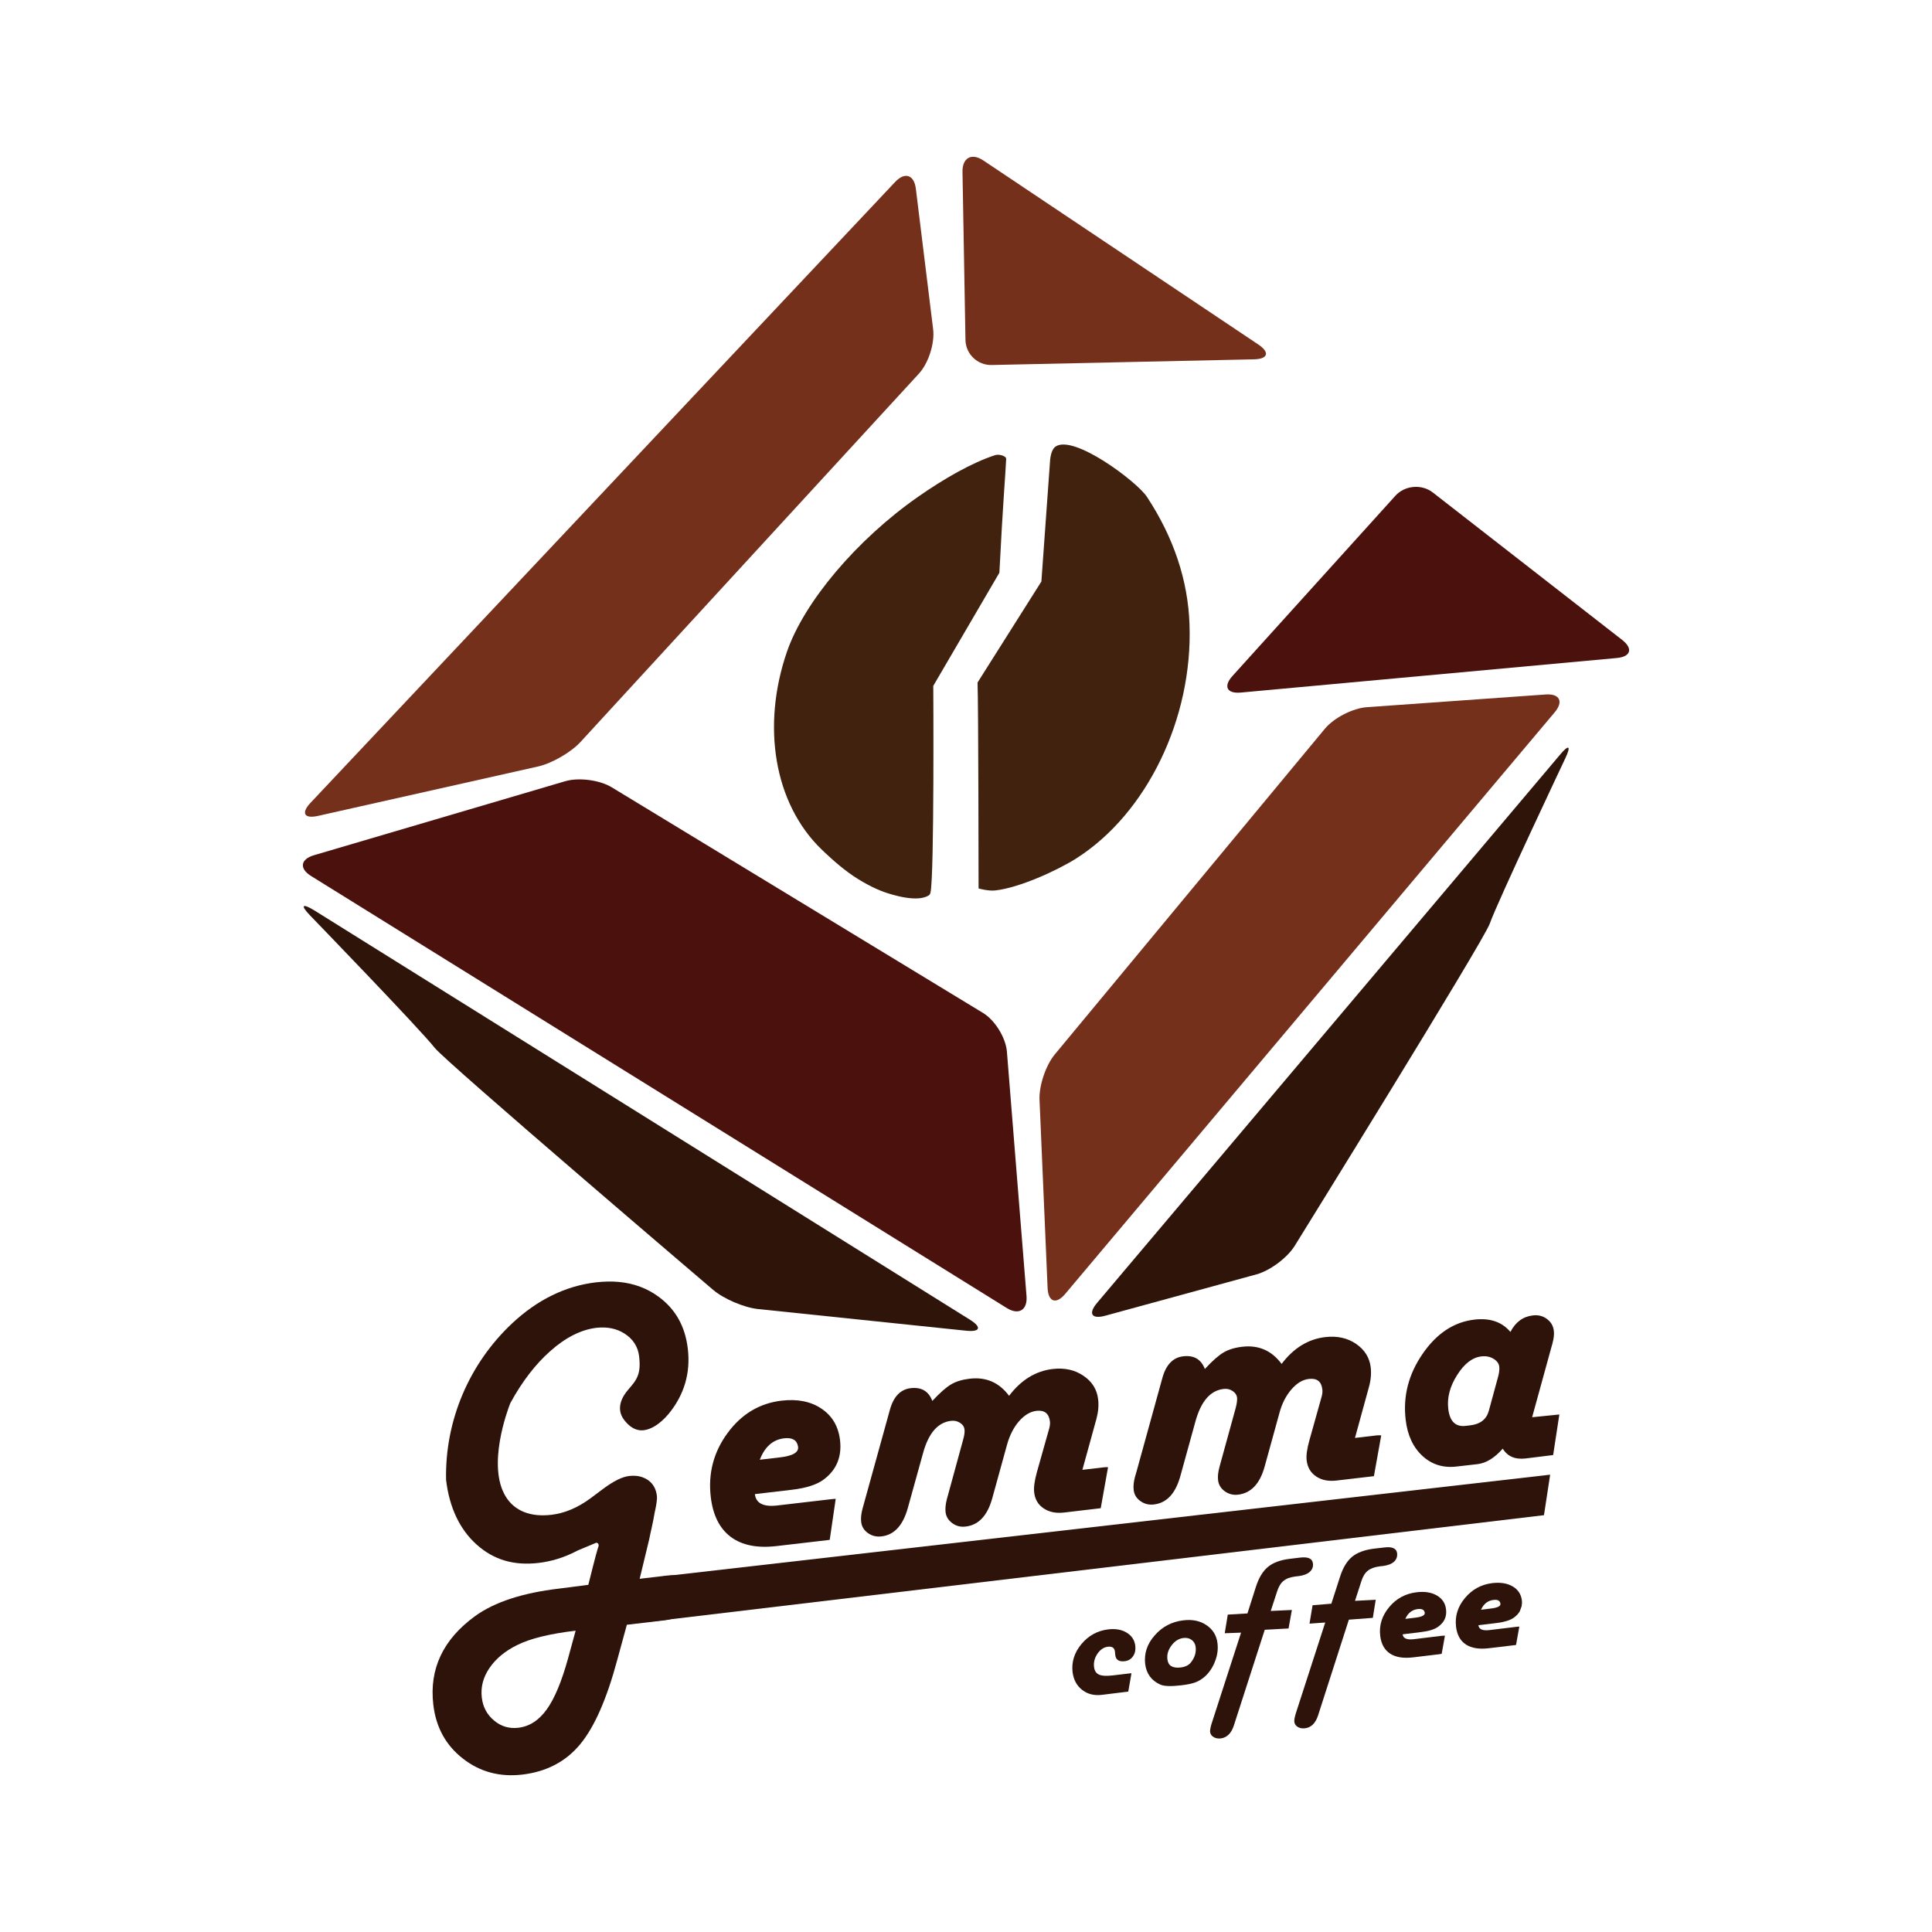 <?xml version="1.0" encoding="utf-8"?>
<!-- Generator: Adobe Illustrator 16.0.0, SVG Export Plug-In . SVG Version: 6.00 Build 0)  -->
<!DOCTYPE svg PUBLIC "-//W3C//DTD SVG 1.1//EN" "http://www.w3.org/Graphics/SVG/1.1/DTD/svg11.dtd">
<svg version="1.1" id="圖層_1" xmlns:x="http://ns.adobe.com/Extensibility/1.0/" xmlns:i="http://ns.adobe.com/AdobeIllustrator/10.0/" xmlns:graph="http://ns.adobe.com/Graphs/1.0/"
	 xmlns="http://www.w3.org/2000/svg" xmlns:xlink="http://www.w3.org/1999/xlink" x="0px" y="0px" width="155.906px"
	 height="155.906px" viewBox="0 0 155.906 155.906" enable-background="new 0 0 155.906 155.906" xml:space="preserve">
<g>
	<g>
		<g>
			<path fill="#4B110C" d="M99.462,54.543c-0.764,0.844-0.46,1.449,0.671,1.344l30.34-2.788c1.133-0.104,1.325-0.761,0.427-1.462
				l-15.277-11.895c-0.897-0.697-2.259-0.579-3.021,0.265L99.462,54.543z"/>
		</g>
		<g>
			<path fill="#75301C" d="M85.115,85.091c-0.724,0.876-1.278,2.521-1.229,3.658l0.651,15.182c0.052,1.139,0.689,1.355,1.422,0.483
				l39.5-46.934c0.733-0.87,0.401-1.518-0.731-1.438l-14.429,1.026c-1.134,0.079-2.658,0.862-3.385,1.738L85.115,85.091z"/>
		</g>
		<g>
			<path fill="#4B110C" d="M25.332,69.015c-1.092,0.324-1.195,1.076-0.228,1.677l56.139,34.861c0.967,0.601,1.685,0.164,1.593-0.971
				l-1.581-19.708c-0.091-1.134-0.96-2.546-1.933-3.136L49.363,63.532c-0.972-0.59-2.661-0.811-3.753-0.49L25.332,69.015z"/>
		</g>
		<g>
			<path fill="#75301C" d="M73.906,15.228c-0.139-1.129-0.891-1.375-1.67-0.546L25.056,64.787c-0.78,0.829-0.509,1.303,0.602,1.054
				l17.769-3.99c1.11-0.25,2.648-1.138,3.418-1.976l27.308-29.724c0.771-0.837,1.287-2.447,1.149-3.576L73.906,15.228z"/>
		</g>
		<g>
			<path fill="#75301C" d="M79.354,12.949c-0.946-0.633-1.703-0.219-1.684,0.919l0.24,13.562c0.021,1.139,0.968,2.048,2.106,2.025
				l21.176-0.459c1.139-0.023,1.297-0.562,0.35-1.196L79.354,12.949z"/>
		</g>
		<g>
			<path fill="#40220F" d="M71.298,71.966c0.7,0.25,2.773,0.9,3.678,0.268c0.024-0.018,0.075-0.055,0.111-0.209
				c0.318-1.391,0.225-16.677,0.225-16.677l5.335-9.13c0.272-5.429,0.497-8.039,0.548-9.179c0.012-0.251-0.583-0.411-0.895-0.31
				c-1.875,0.612-4.104,1.886-6.22,3.364c-4.941,3.453-9.197,8.485-10.583,12.522c-2.043,5.957-1.048,12.207,2.798,15.93
				c0.23,0.218,1.178,1.145,2.178,1.873C69.495,71.164,70.581,71.708,71.298,71.966z"/>
			<path fill="#40220F" d="M85.175,36.04c-0.259,0.183-0.417,0.638-0.449,1.293l-0.69,9.594l-5.151,8.15
				c0.071,1.812,0.082,16.617,0.082,16.617s0.763,0.223,1.33,0.163c1.932-0.203,5.014-1.612,6.536-2.574
				c5.72-3.628,9.429-11.325,9.155-18.899c-0.12-3.557-1.28-7.021-3.442-10.301C91.732,38.856,86.632,35.025,85.175,36.04z"/>
		</g>
		<g>
			<path fill="#2F1509" d="M88.529,105.14c-0.735,0.87-0.438,1.335,0.662,1.034l12.203-3.337c1.099-0.301,2.488-1.338,3.087-2.306
				c0,0,15.242-24.589,15.732-25.983c0.639-1.806,6.101-13.353,6.101-13.353c0.487-1.028,0.292-1.154-0.437-0.279L88.529,105.14z"/>
		</g>
		<g>
			<path fill="#2F1509" d="M78.278,106.5c0.965,0.604,0.826,1.002-0.305,0.885l-16.804-1.75c-1.132-0.119-2.766-0.818-3.632-1.555
				c0,0-21.539-18.359-22.457-19.522c-1.179-1.509-10.059-10.686-10.059-10.686c-0.792-0.82-0.644-1.007,0.33-0.415L78.278,106.5z"
				/>
		</g>
	</g>
	<g>
		<polygon fill="#2D130A" points="125.092,119.002 53.54,127.203 52.208,130.897 124.594,122.27 		"/>
		<path fill="#2D130A" d="M66.957,124.257l0.482-3.309c-0.104,0.006-0.211,0.015-0.325,0.027l-4.392,0.512
			c-1.115,0.13-1.723-0.178-1.806-0.917l2.961-0.348c1.192-0.138,2.07-0.422,2.628-0.857c1.01-0.771,1.436-1.823,1.283-3.146
			c-0.132-1.113-0.628-1.959-1.49-2.54c-0.861-0.585-1.941-0.801-3.231-0.65c-1.776,0.209-3.232,1.082-4.355,2.612
			c-1.125,1.531-1.577,3.25-1.357,5.15c0.173,1.479,0.715,2.56,1.619,3.234c0.904,0.674,2.134,0.919,3.694,0.737l4.19-0.488
			C66.889,124.27,66.92,124.261,66.957,124.257z M63.284,116.065c0.648-0.073,1.028,0.144,1.114,0.661
			c0.083,0.463-0.402,0.758-1.458,0.88l-1.626,0.19C61.718,116.744,62.376,116.17,63.284,116.065z"/>
		<path fill="#2D130A" d="M89.416,118.396c-0.106,0.003-0.196-0.009-0.309,0.009l-1.762,0.205l1.128-4.093
			c0.152-0.56,0.204-1.093,0.143-1.593c-0.089-0.797-0.488-1.438-1.19-1.907c-0.699-0.475-1.52-0.653-2.471-0.545
			c-1.383,0.164-2.557,0.884-3.525,2.167c-0.802-1.08-1.858-1.537-3.179-1.383c-0.614,0.073-1.116,0.226-1.512,0.466
			c-0.397,0.235-0.896,0.678-1.503,1.326c-0.303-0.789-0.878-1.125-1.743-1.029c-0.825,0.099-1.386,0.678-1.682,1.747l-2.1,7.591
			l-0.115,0.417c-0.102,0.4-0.138,0.739-0.102,1.034c0.041,0.374,0.222,0.678,0.546,0.903c0.322,0.232,0.682,0.318,1.092,0.271
			c1.025-0.117,1.73-0.881,2.12-2.27l1.236-4.453c0.438-1.608,1.194-2.479,2.26-2.603c0.264-0.032,0.504,0.021,0.723,0.16
			c0.219,0.139,0.336,0.324,0.363,0.535c0.024,0.21-0.015,0.506-0.127,0.883l-1.185,4.331l-0.114,0.416
			c-0.103,0.401-0.135,0.748-0.105,1.035c0.042,0.367,0.229,0.665,0.542,0.896c0.316,0.234,0.673,0.325,1.082,0.275
			c1.036-0.12,1.749-0.869,2.138-2.258l1.18-4.278c0.21-0.784,0.532-1.433,0.97-1.943c0.442-0.511,0.917-0.797,1.417-0.859
			c0.652-0.074,1.013,0.212,1.094,0.849c0.02,0.17,0,0.356-0.055,0.563l-1.001,3.55c-0.19,0.691-0.261,1.233-0.216,1.614
			c0.063,0.566,0.319,1.001,0.769,1.297c0.441,0.297,0.989,0.409,1.645,0.333l2.957-0.349L89.416,118.396z"/>
		<path fill="#2D130A" d="M111.461,115.828c-0.122,0.002-0.222-0.014-0.356,0.002l-1.764,0.207l1.124-4.094
			c0.159-0.562,0.202-1.087,0.148-1.597c-0.093-0.792-0.492-1.428-1.191-1.906c-0.701-0.474-1.528-0.652-2.474-0.541
			c-1.381,0.158-2.557,0.884-3.528,2.165c-0.791-1.072-1.856-1.541-3.177-1.385c-0.614,0.071-1.114,0.227-1.51,0.464
			c-0.404,0.236-0.902,0.678-1.505,1.329c-0.302-0.785-0.884-1.122-1.741-1.024c-0.826,0.093-1.391,0.676-1.686,1.743l-2.096,7.593
			l-0.122,0.417c-0.1,0.398-0.137,0.739-0.098,1.038c0.038,0.368,0.227,0.675,0.547,0.896c0.32,0.231,0.689,0.32,1.088,0.269
			c1.026-0.117,1.734-0.875,2.125-2.268l1.228-4.449c0.45-1.612,1.198-2.48,2.263-2.603c0.271-0.037,0.51,0.02,0.726,0.163
			c0.217,0.138,0.335,0.316,0.366,0.531c0.02,0.208-0.021,0.504-0.124,0.889l-1.19,4.323l-0.113,0.416
			c-0.106,0.403-0.142,0.748-0.106,1.036c0.04,0.365,0.22,0.664,0.537,0.896c0.318,0.229,0.683,0.326,1.085,0.275
			c1.034-0.122,1.75-0.875,2.135-2.262l1.179-4.274c0.205-0.789,0.533-1.436,0.973-1.946c0.438-0.511,0.911-0.8,1.419-0.855
			c0.649-0.078,1.012,0.203,1.086,0.844c0.021,0.175,0.004,0.364-0.052,0.566l-0.995,3.551c-0.195,0.694-0.265,1.233-0.219,1.612
			c0.067,0.562,0.32,0.992,0.764,1.293c0.442,0.3,0.996,0.41,1.648,0.332l3.007-0.352c0.004-0.002,0.004-0.002,0.009-0.002
			L111.461,115.828z"/>
		<path fill="#2D130A" d="M53.805,127.145l-2.186,0.259l0.77-3.189c0.069-0.394,0.296-1.268,0.441-2.157
			c0.109-0.474,0.162-0.809,0.176-1.039c0.012-0.053,0.017-0.087,0.017-0.087l-0.009-0.005c0.003-0.096,0.002-0.17-0.007-0.227
			c-0.066-0.546-0.292-0.948-0.692-1.247c-0.43-0.301-0.932-0.414-1.536-0.346c-0.563,0.063-1.262,0.41-2.08,1.018l-1.049,0.785
			c-1.033,0.76-2.09,1.206-3.149,1.329c-1.694,0.203-2.979-0.314-3.688-1.467c-1.54-2.502,0.16-7.017,0.36-7.526l0.038-0.071
			c0.926-1.693,1.998-3.088,3.193-4.144c1.233-1.103,2.49-1.731,3.722-1.881c0.883-0.098,1.646,0.063,2.276,0.47
			c0.672,0.425,1.085,1.058,1.173,1.829c0.166,1.423-0.167,1.881-0.886,2.698c-0.429,0.498-1.05,1.48-0.324,2.435
			c0.392,0.517,0.828,0.794,1.285,0.836c0.714,0.066,1.586-0.443,2.338-1.361c1.233-1.521,1.741-3.271,1.519-5.192
			c-0.212-1.832-0.987-3.21-2.355-4.219c-0.924-0.684-2.006-1.086-3.211-1.197c-0.575-0.055-1.19-0.041-1.833,0.03
			c-2.463,0.288-4.742,1.403-6.774,3.305c-3.49,3.272-5.435,7.873-5.337,12.631c0.259,2.217,1.093,4.001,2.47,5.23
			c1.367,1.228,2.995,1.71,4.98,1.479c1.026-0.117,2.032-0.424,2.992-0.912l0.202-0.102l1.482-0.619
			c0.243,0.046,0.209,0.248,0.114,0.477c-0.102,0.269-0.761,2.923-0.761,2.923l-2.353,0.303c-2.948,0.347-5.209,1.082-6.788,2.223
			c-2.581,1.879-3.704,4.258-3.369,7.137c0.212,1.831,1.008,3.282,2.383,4.354c1.366,1.073,2.97,1.509,4.806,1.295
			c1.94-0.231,3.495-1.039,4.65-2.431c1.16-1.392,2.157-3.663,3.001-6.807l0.779-2.851l2.963-0.35
			c0.292-0.028,0.556-0.094,0.81-0.17l0.5-3.44C54.56,127.106,54.217,127.103,53.805,127.145z M45.844,133.813
			c-0.514,1.865-1.085,3.243-1.718,4.123c-0.635,0.888-1.392,1.38-2.295,1.488c-0.743,0.087-1.393-0.104-1.961-0.582
			c-0.574-0.475-0.902-1.093-0.992-1.865c-0.096-0.826,0.108-1.623,0.62-2.374c0.514-0.75,1.261-1.377,2.245-1.857
			c1.056-0.526,2.625-0.909,4.709-1.155L45.844,133.813z"/>
		<path fill="#2D130A" d="M116.602,131.99c-0.091,0-0.18,0.008-0.277,0.015l-2.232,0.272c-0.565,0.065-0.868-0.064-0.905-0.393
			l1.504-0.184c0.604-0.071,1.046-0.209,1.335-0.409c0.513-0.354,0.736-0.826,0.663-1.419c-0.055-0.491-0.304-0.87-0.738-1.121
			c-0.44-0.253-0.979-0.34-1.635-0.261c-0.9,0.106-1.646,0.51-2.22,1.203c-0.577,0.698-0.819,1.467-0.718,2.319
			c0.082,0.663,0.35,1.135,0.799,1.429c0.458,0.3,1.082,0.396,1.872,0.3l2.123-0.255c0.063-0.006,0.107-0.024,0.166-0.033
			L116.602,131.99z M114.408,129.846c0.336-0.039,0.524,0.057,0.563,0.285c0.039,0.209-0.206,0.34-0.742,0.408l-0.823,0.098
			C113.615,130.163,113.95,129.902,114.408,129.846z"/>
		<path fill="#2D130A" d="M95.499,130.755c0.726-0.088,1.349,0.041,1.864,0.393c0.517,0.351,0.813,0.837,0.885,1.463
			c0.057,0.473-0.003,0.955-0.196,1.447c-0.188,0.492-0.46,0.904-0.819,1.23c-0.239,0.211-0.49,0.367-0.759,0.469
			c-0.272,0.105-0.658,0.184-1.154,0.242c-0.817,0.097-1.377,0.079-1.688-0.059c-0.715-0.321-1.124-0.879-1.222-1.672
			c-0.092-0.838,0.157-1.605,0.772-2.298C93.787,131.271,94.563,130.865,95.499,130.755z M95.487,132.181
			c-0.367,0.051-0.688,0.248-0.954,0.607c-0.271,0.359-0.376,0.731-0.326,1.118c0.056,0.51,0.414,0.728,1.065,0.654
			c0.384-0.048,0.665-0.186,0.839-0.419c0.302-0.385,0.425-0.791,0.376-1.229c-0.03-0.249-0.142-0.44-0.321-0.575
			C95.979,132.2,95.754,132.148,95.487,132.181z"/>
		<path fill="#2D130A" d="M91.305,135.028c-0.022-0.002-0.039-0.002-0.064,0l-1.416,0.169c-0.522,0.063-0.902,0.044-1.133-0.059
			c-0.234-0.105-0.369-0.309-0.407-0.626c-0.043-0.371,0.05-0.729,0.276-1.063c0.236-0.34,0.513-0.524,0.838-0.563
			c0.346-0.045,0.54,0.091,0.572,0.397c0.012,0.047,0.012,0.09,0.012,0.14c0.008,0.039,0.012,0.091,0.018,0.148
			c0.048,0.374,0.297,0.537,0.76,0.483c0.288-0.036,0.516-0.167,0.673-0.404c0.162-0.228,0.216-0.509,0.182-0.831
			c-0.057-0.464-0.286-0.823-0.694-1.069c-0.403-0.249-0.903-0.334-1.493-0.264c-0.872,0.104-1.592,0.504-2.162,1.185
			c-0.568,0.687-0.808,1.443-0.713,2.263c0.078,0.615,0.336,1.094,0.772,1.434c0.437,0.344,0.976,0.476,1.601,0.399l2.121-0.262
			L91.305,135.028z"/>
		<path fill="#2D130A" d="M122.341,132.736l0.256-1.435l0.006-0.039c-0.058,0.002-0.109,0.002-0.169,0.01l-2.23,0.269
			c-0.565,0.069-0.865-0.065-0.903-0.393l1.502-0.18c0.604-0.078,1.051-0.214,1.333-0.411c0.228-0.158,0.399-0.337,0.509-0.54
			l0.144-0.398c0.029-0.153,0.039-0.313,0.02-0.481c-0.064-0.494-0.313-0.87-0.743-1.119c-0.438-0.255-0.978-0.343-1.638-0.267
			c-0.892,0.105-1.636,0.513-2.213,1.206c-0.581,0.696-0.818,1.469-0.717,2.32c0.082,0.654,0.345,1.138,0.801,1.431
			c0.451,0.295,1.074,0.393,1.864,0.295l2.126-0.253C122.303,132.746,122.323,132.744,122.341,132.736z M120.52,129.11
			c0.33-0.044,0.52,0.056,0.557,0.288c0.044,0.204-0.204,0.337-0.742,0.401l-0.822,0.103
			C119.723,129.428,120.058,129.163,120.52,129.11z"/>
		<path fill="#2D130A" d="M105.947,126.155c-0.044-0.383-0.388-0.538-1.028-0.463l-0.858,0.103c-0.746,0.091-1.332,0.309-1.74,0.649
			c-0.416,0.341-0.737,0.876-0.973,1.607l-0.683,2.147l-1.586,0.095l-0.247,1.504l1.318-0.048l-2.382,7.356
			c-0.092,0.312-0.126,0.524-0.118,0.648c0.023,0.18,0.111,0.319,0.282,0.421c0.163,0.1,0.357,0.133,0.575,0.112
			c0.5-0.064,0.856-0.411,1.062-1.045l2.492-7.724l1.921-0.105l0.265-1.477l-0.004-0.016l-1.699,0.08l0.525-1.607
			c0.121-0.375,0.296-0.656,0.521-0.831c0.222-0.184,0.546-0.292,0.961-0.347l0.23-0.025c0.398-0.049,0.702-0.163,0.91-0.344
			C105.894,126.661,105.986,126.438,105.947,126.155z"/>
		<path fill="#2D130A" d="M112.742,125.339c-0.049-0.385-0.389-0.543-1.031-0.464l-0.855,0.099
			c-0.746,0.096-1.332,0.312-1.744,0.652c-0.414,0.343-0.74,0.877-0.972,1.604l-0.705,2.183l-1.514,0.125l-0.248,1.484l1.269-0.09
			l-2.382,7.356c-0.088,0.308-0.13,0.525-0.111,0.654c0.019,0.179,0.111,0.314,0.27,0.415c0.171,0.102,0.362,0.136,0.588,0.11
			c0.498-0.058,0.853-0.409,1.06-1.046l2.482-7.719l1.934-0.146l0.233-1.46l-1.672,0.087l0.522-1.608
			c0.118-0.374,0.293-0.653,0.52-0.83c0.227-0.18,0.547-0.294,0.966-0.348l0.226-0.023c0.398-0.048,0.707-0.164,0.913-0.347
			C112.687,125.85,112.772,125.619,112.742,125.339z"/>
		<path fill="#2D130A" d="M125.334,117.417l0.5-3.272l-2.196,0.221l1.519-5.524l0.118-0.418c0.107-0.402,0.149-0.742,0.115-1.018
			c-0.044-0.406-0.231-0.73-0.557-0.968c-0.321-0.242-0.7-0.341-1.135-0.288c-0.799,0.092-1.4,0.536-1.813,1.333
			c-0.679-0.811-1.656-1.145-2.917-0.993c-1.646,0.194-3.037,1.112-4.17,2.763c-1.137,1.649-1.588,3.417-1.366,5.313
			c0.145,1.252,0.598,2.226,1.356,2.923c0.752,0.694,1.675,0.985,2.76,0.854l1.69-0.193c0.687-0.082,1.368-0.497,2.029-1.25
			c0.379,0.63,0.997,0.891,1.846,0.793L125.334,117.417z M120.876,111.158l-0.732,2.687c-0.192,0.689-0.688,1.082-1.499,1.175
			l-0.371,0.044c-0.819,0.096-1.287-0.362-1.404-1.376c-0.107-0.898,0.131-1.809,0.715-2.726c0.581-0.924,1.233-1.419,1.95-1.503
			c0.37-0.047,0.693,0.018,0.974,0.182c0.288,0.172,0.448,0.385,0.477,0.652C121.012,110.517,120.974,110.813,120.876,111.158z"/>
	</g>
</g>
</svg>
